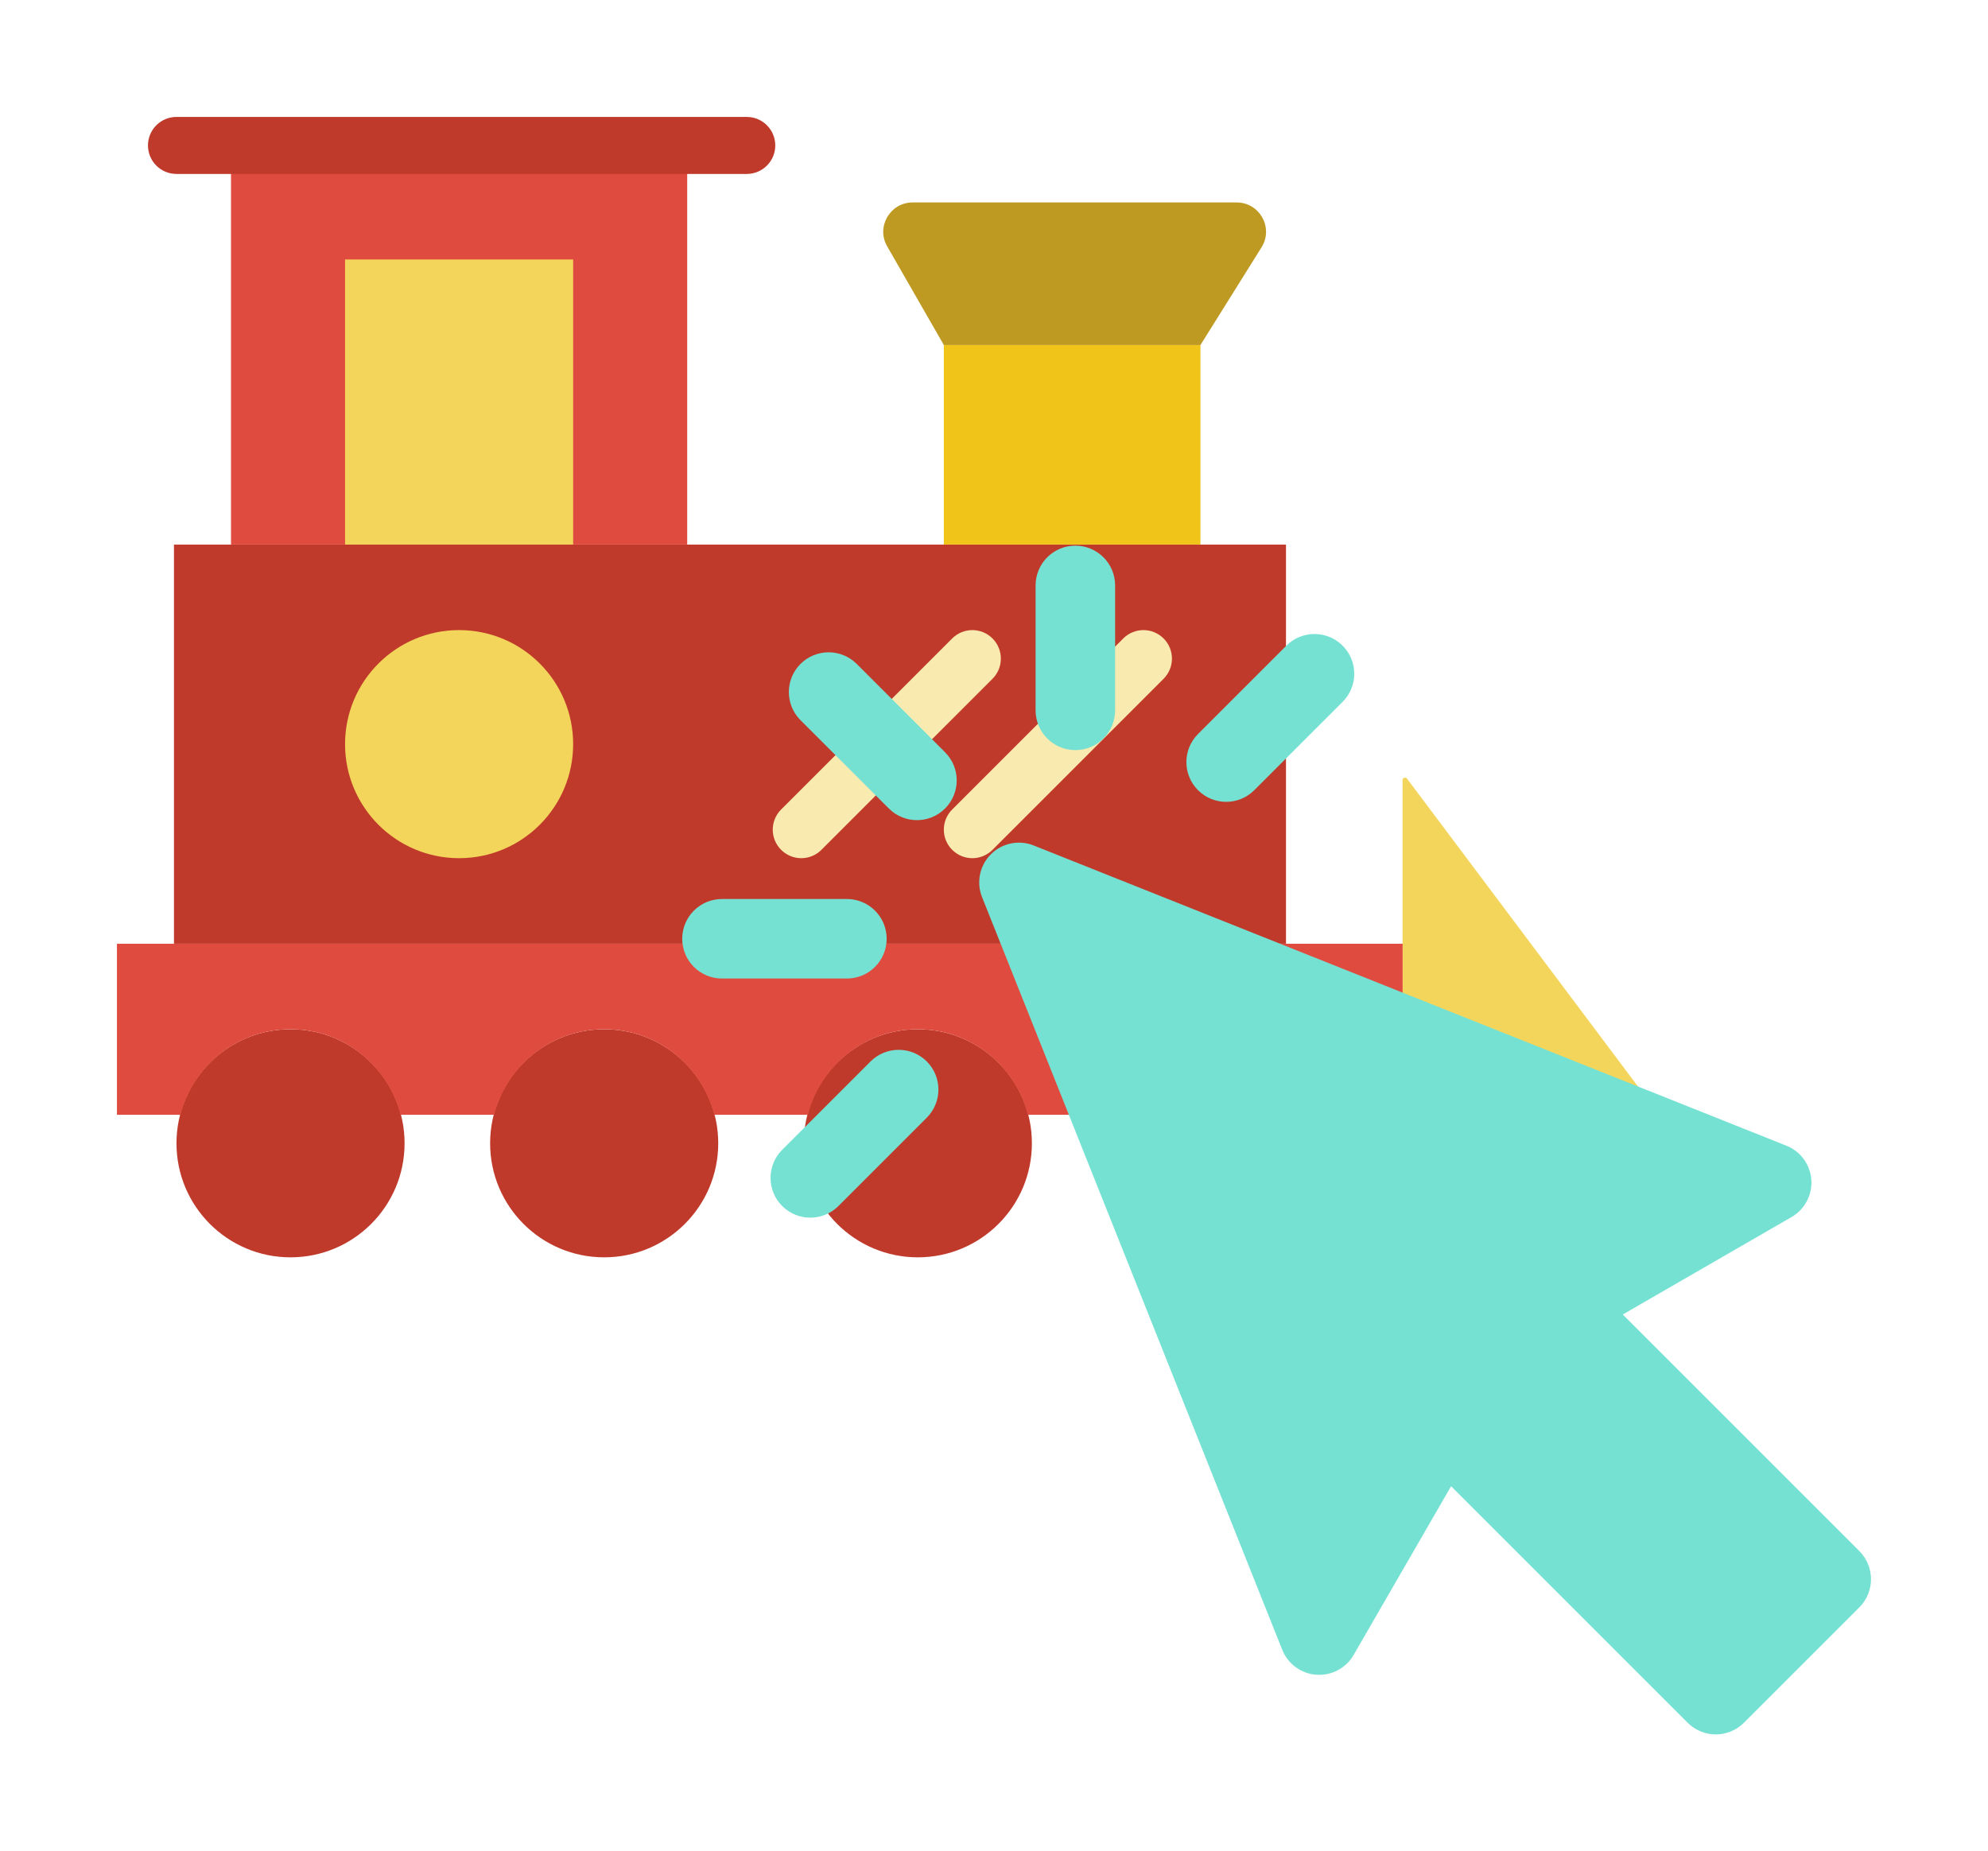 <svg width="102" height="95" viewBox="0 0 102 95" fill="none" xmlns="http://www.w3.org/2000/svg">
<g filter="url(#filter0_d)">
<path d="M65.981 27.945H8.926V48.426H65.981V27.945Z" fill="#C03A2B"/>
<path d="M14.906 64.519C18.138 64.519 20.758 61.899 20.758 58.667C20.758 55.435 18.138 52.815 14.906 52.815C11.675 52.815 9.055 55.435 9.055 58.667C9.055 61.899 11.675 64.519 14.906 64.519Z" fill="#C03A2B"/>
<path d="M30.999 64.519C34.231 64.519 36.851 61.899 36.851 58.667C36.851 55.435 34.231 52.815 30.999 52.815C27.767 52.815 25.147 55.435 25.147 58.667C25.147 61.899 27.767 64.519 30.999 64.519Z" fill="#C03A2B"/>
<path d="M47.092 64.519C50.324 64.519 52.944 61.899 52.944 58.667C52.944 55.435 50.324 52.815 47.092 52.815C43.86 52.815 41.24 55.435 41.24 58.667C41.24 61.899 43.86 64.519 47.092 64.519Z" fill="#C03A2B"/>
<path d="M63.184 64.519C66.416 64.519 69.036 61.899 69.036 58.667C69.036 55.435 66.416 52.815 63.184 52.815C59.953 52.815 57.333 55.435 57.333 58.667C57.333 61.899 59.953 64.519 63.184 64.519Z" fill="#C03A2B"/>
<path d="M84.871 57.204H72.089C72.019 57.204 71.961 57.147 71.961 57.075V48.426V40.033C71.961 39.91 72.117 39.857 72.192 39.955L84.974 56.998C85.038 57.082 84.977 57.204 84.871 57.204Z" fill="#F3D55B"/>
<path d="M61.593 17.704H48.426V27.945H61.593V17.704Z" fill="#F0C419"/>
<path d="M61.593 17.704H48.426L45.534 12.668C44.931 11.666 45.654 10.389 46.824 10.389H63.451C64.621 10.389 65.344 11.666 64.741 12.668L61.593 17.704Z" fill="#BF9A22"/>
<path d="M6 48.426V57.204H9.261C9.913 54.684 12.182 52.815 14.906 52.815C17.631 52.815 19.9 54.684 20.552 57.204H25.355C26.008 54.684 28.277 52.815 31.001 52.815C33.725 52.815 35.994 54.684 36.646 57.204H41.449C42.102 54.684 44.371 52.815 47.095 52.815C49.819 52.815 52.088 54.684 52.74 57.204H57.543C58.196 54.684 60.465 52.815 63.189 52.815C65.913 52.815 68.182 54.684 68.834 57.204H71.966V48.426H6Z" fill="#E04B3F"/>
<path d="M35.259 7.463H11.852V27.944H35.259V7.463Z" fill="#E04B3F"/>
<path d="M38.314 8.926H9.055C8.246 8.926 7.592 8.271 7.592 7.463C7.592 6.655 8.246 6 9.055 6H38.314C39.123 6 39.777 6.655 39.777 7.463C39.777 8.271 39.123 8.926 38.314 8.926Z" fill="#C03A2B"/>
<path d="M29.407 13.315H17.704V27.945H29.407V13.315Z" fill="#F3D55B"/>
<path d="M23.556 44.037C26.788 44.037 29.407 41.417 29.407 38.185C29.407 34.953 26.788 32.333 23.556 32.333C20.324 32.333 17.704 34.953 17.704 38.185C17.704 41.417 20.324 44.037 23.556 44.037Z" fill="#F3D55B"/>
<path d="M41.111 44.037C40.737 44.037 40.362 43.894 40.077 43.608C39.505 43.036 39.505 42.112 40.077 41.54L48.855 32.762C49.427 32.19 50.351 32.19 50.923 32.762C51.495 33.334 51.495 34.259 50.923 34.831L42.145 43.608C41.86 43.894 41.486 44.037 41.111 44.037Z" fill="#F9EAB0"/>
<path d="M49.889 44.037C49.514 44.037 49.14 43.894 48.855 43.608C48.283 43.036 48.283 42.112 48.855 41.54L57.632 32.762C58.204 32.19 59.129 32.19 59.701 32.762C60.273 33.334 60.273 34.259 59.701 34.831L50.923 43.608C50.638 43.894 50.263 44.037 49.889 44.037Z" fill="#F9EAB0"/>
</g>
<g filter="url(#filter1_d)">
<path d="M95.4 79.593L83.26 67.453L91.921 62.451C92.598 62.06 92.991 61.317 92.935 60.538C92.879 59.758 92.382 59.079 91.656 58.79L53.037 43.385C52.28 43.082 51.416 43.26 50.839 43.837C50.263 44.413 50.084 45.278 50.387 46.035L65.789 84.658C66.079 85.384 66.758 85.881 67.537 85.937C68.317 85.994 69.06 85.6 69.451 84.923L74.453 76.263L86.591 88.402C86.974 88.785 87.493 89 88.034 89C88.575 89 89.094 88.785 89.476 88.402L95.4 82.478C96.196 81.681 96.196 80.39 95.4 79.593Z" fill="#75E1D2"/>
<path d="M43.957 34.069C43.16 33.273 41.869 33.273 41.072 34.069C40.275 34.866 40.275 36.158 41.072 36.955L45.605 41.487C46.003 41.886 46.525 42.085 47.047 42.085C47.569 42.085 48.091 41.886 48.489 41.487C49.286 40.691 49.286 39.399 48.489 38.602L43.957 34.069Z" fill="#75E1D2"/>
<path d="M45.493 48.172C45.493 47.046 44.58 46.132 43.453 46.132H37.043C35.916 46.132 35.003 47.046 35.003 48.172C35.003 49.299 35.916 50.212 37.043 50.212H43.453C44.58 50.212 45.493 49.299 45.493 48.172Z" fill="#75E1D2"/>
<path d="M44.666 54.468L40.133 59.001C39.336 59.798 39.336 61.09 40.133 61.886C40.531 62.284 41.053 62.483 41.575 62.483C42.097 62.483 42.62 62.284 43.018 61.886L47.551 57.353C48.347 56.556 48.347 55.265 47.551 54.468C46.754 53.672 45.463 53.672 44.666 54.468Z" fill="#75E1D2"/>
<path d="M55.173 38.491C56.3 38.491 57.214 37.577 57.214 36.451V30.04C57.214 28.913 56.3 28 55.173 28C54.047 28 53.134 28.913 53.134 30.04V36.451C53.134 37.577 54.047 38.491 55.173 38.491Z" fill="#75E1D2"/>
<path d="M62.911 41.146C63.433 41.146 63.955 40.947 64.353 40.548L68.886 36.016C69.683 35.219 69.683 33.928 68.886 33.131C68.089 32.334 66.797 32.334 66.001 33.131L61.468 37.664C60.672 38.46 60.672 39.752 61.468 40.548C61.867 40.947 62.389 41.146 62.911 41.146Z" fill="#75E1D2"/>
</g>
<defs>
<filter id="filter0_d" x="0" y="0" width="91" height="70.519" filterUnits="userSpaceOnUse" color-interpolation-filters="sRGB">
<feFlood flood-opacity="0" result="BackgroundImageFix"/>
<feColorMatrix in="SourceAlpha" type="matrix" values="0 0 0 0 0 0 0 0 0 0 0 0 0 0 0 0 0 0 127 0"/>
<feOffset/>
<feGaussianBlur stdDeviation="3"/>
<feColorMatrix type="matrix" values="0 0 0 0 0 0 0 0 0 0 0 0 0 0 0 0 0 0 0.075 0"/>
<feBlend mode="normal" in2="BackgroundImageFix" result="effect1_dropShadow"/>
<feBlend mode="normal" in="SourceGraphic" in2="effect1_dropShadow" result="shape"/>
</filter>
<filter id="filter1_d" x="29" y="22" width="73" height="73" filterUnits="userSpaceOnUse" color-interpolation-filters="sRGB">
<feFlood flood-opacity="0" result="BackgroundImageFix"/>
<feColorMatrix in="SourceAlpha" type="matrix" values="0 0 0 0 0 0 0 0 0 0 0 0 0 0 0 0 0 0 127 0"/>
<feOffset/>
<feGaussianBlur stdDeviation="3"/>
<feColorMatrix type="matrix" values="0 0 0 0 0 0 0 0 0 0 0 0 0 0 0 0 0 0 0.075 0"/>
<feBlend mode="normal" in2="BackgroundImageFix" result="effect1_dropShadow"/>
<feBlend mode="normal" in="SourceGraphic" in2="effect1_dropShadow" result="shape"/>
</filter>
</defs>
</svg>
